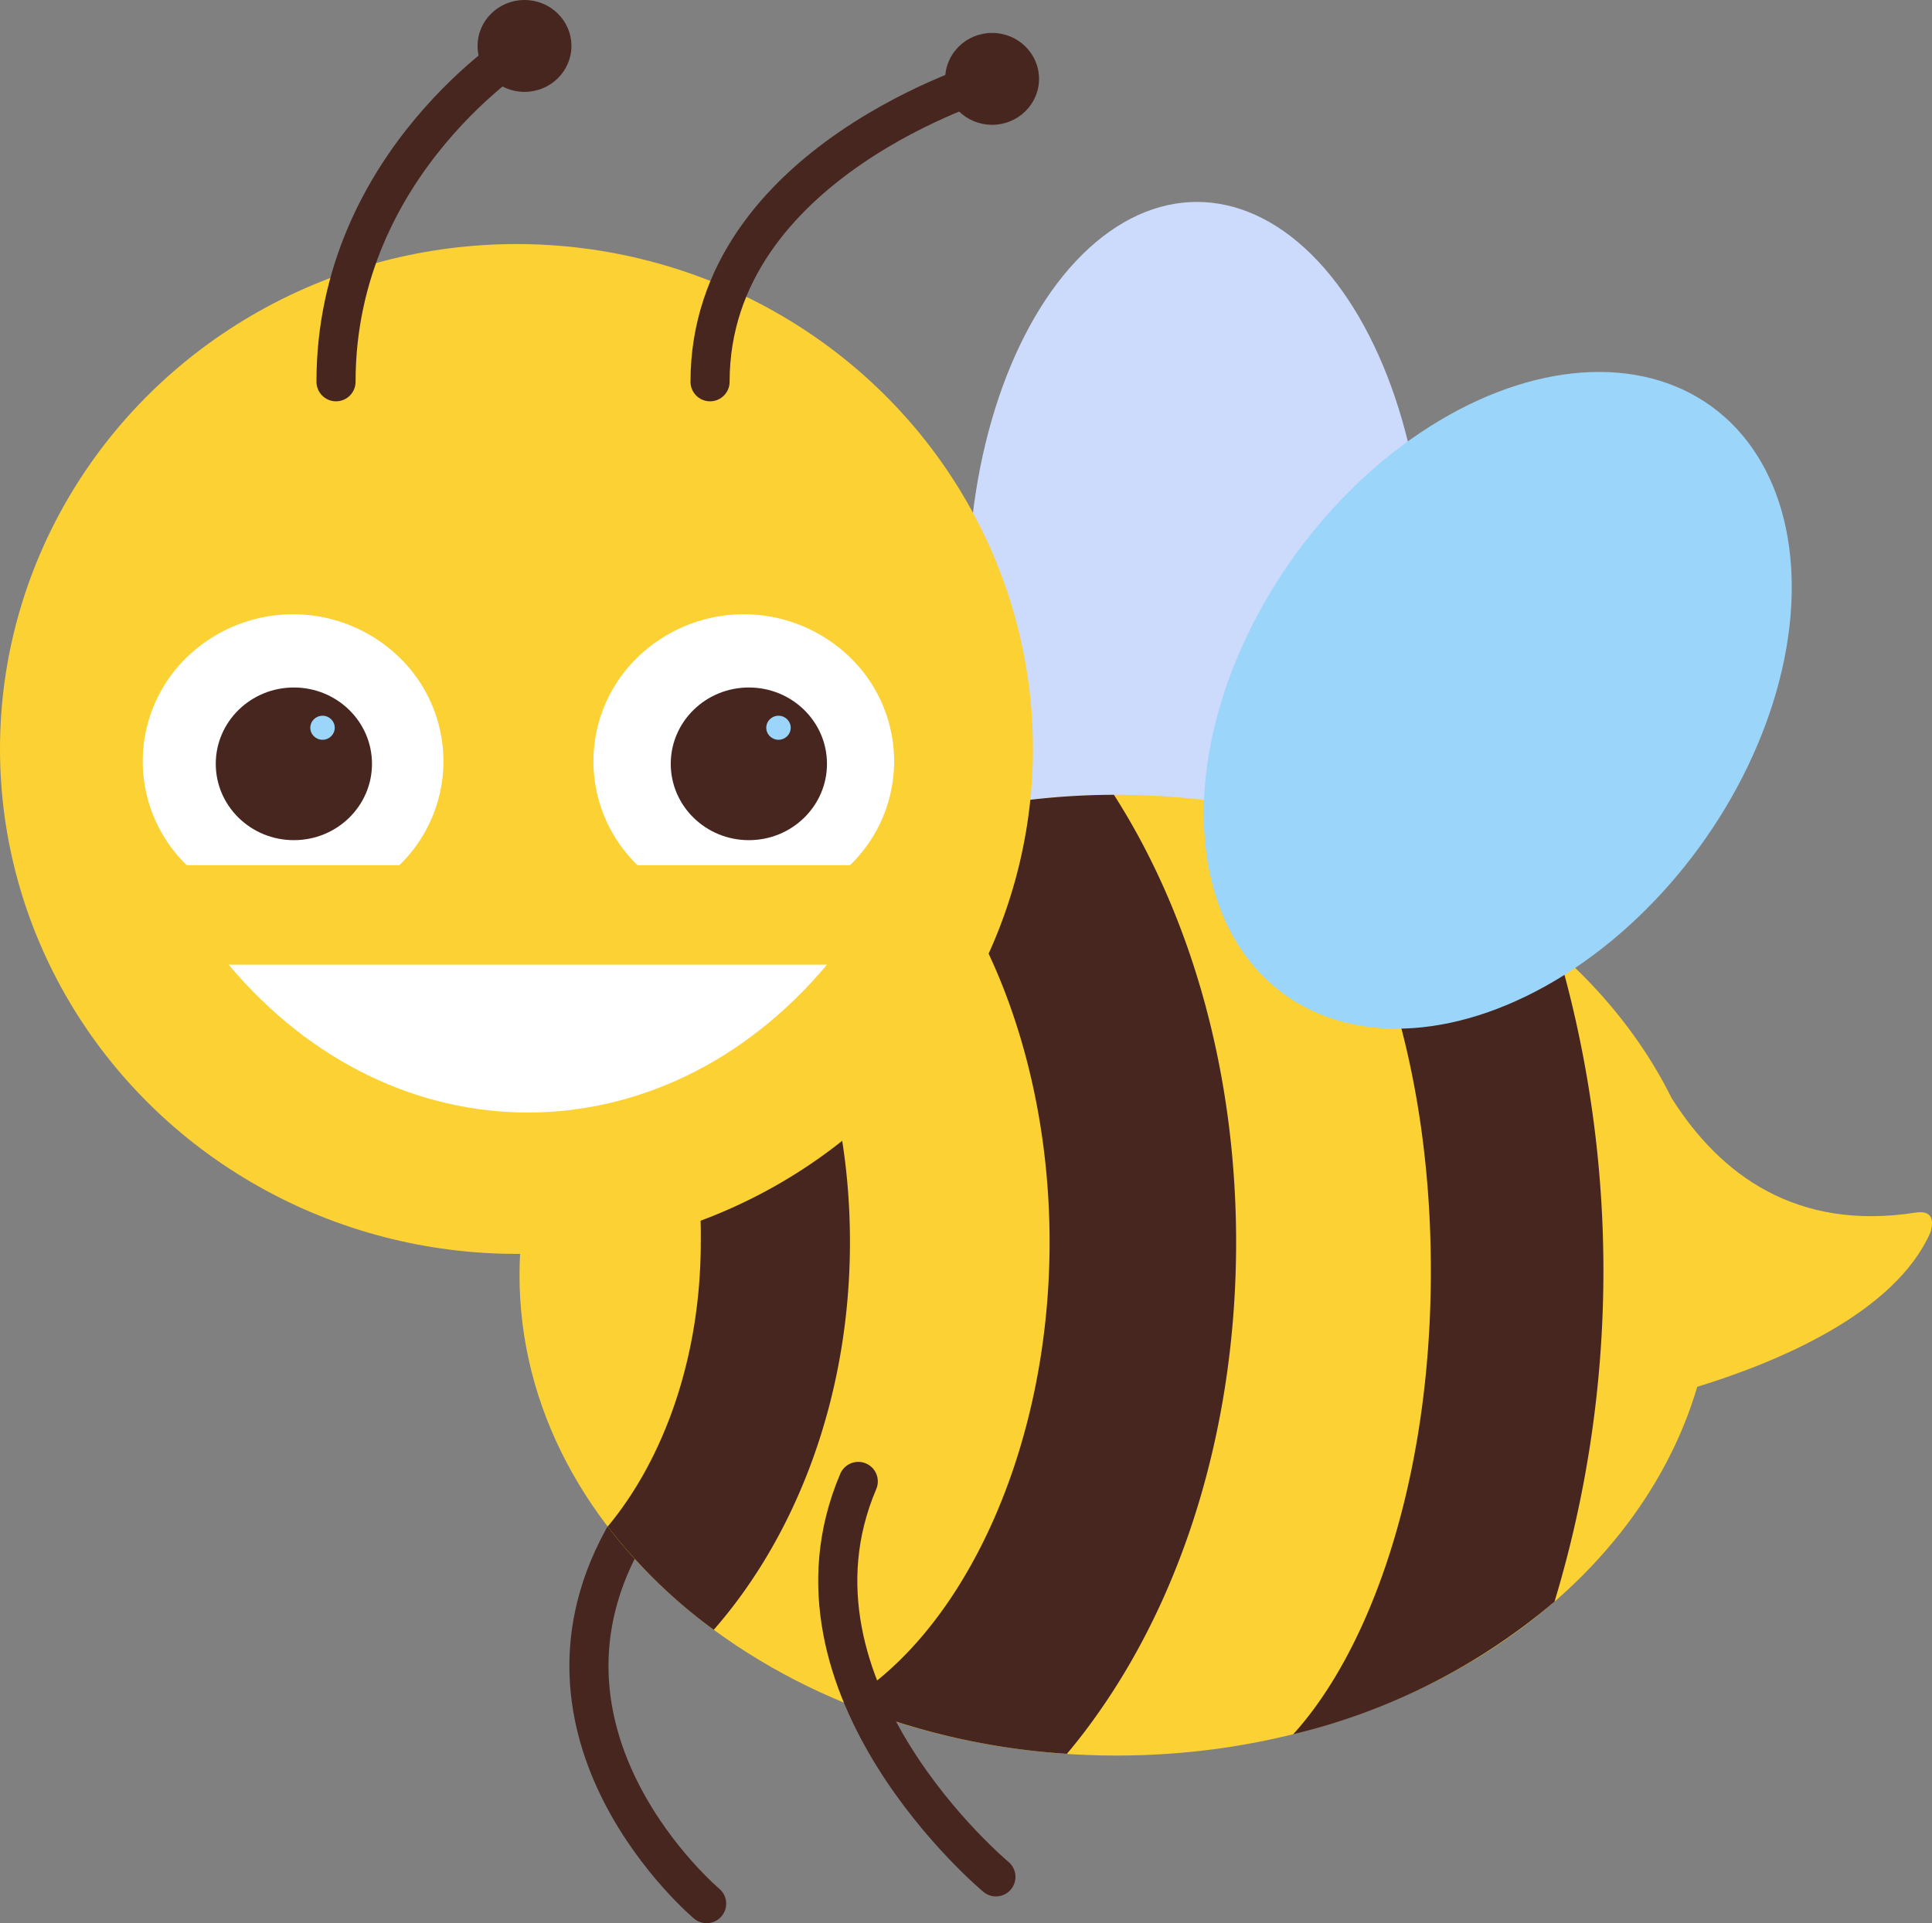 <svg id="Layer_1" data-name="Layer 1" xmlns="http://www.w3.org/2000/svg" viewBox="0 0 197.62 196.78"><rect x="0" y="0" width="197.62" height="196.78" fill="#808080" stroke="none"/><defs><style>.cls-1{fill:none;stroke:#47261f;stroke-linecap:round;stroke-miterlimit:10;stroke-width:4px;}.cls-2{fill:#ccdafc;}.cls-3{fill:#fcd133;}.cls-4{fill:#47261f;}.cls-5{fill:#9cd5fa;}.cls-6{fill:#fff;}</style></defs><path class="cls-1" d="M223.84,346.32s-20.5-17.22-8-38.29" transform="translate(-151.56 -151.55)"/><ellipse class="cls-2" cx="122.43" cy="60.71" rx="23.41" ry="40.05"/><path class="cls-3" d="M347.48,275.62c-12.09,1.88-19.89-3.78-24.87-11.62l-.05-.07c-9-18.19-31-31.06-56.78-31.06-33.73,0-61.08,22-61.08,49.15s27.35,49.15,61.08,49.15c28.84,0,53-16.09,59.39-37.73,8-2.46,20.21-7.46,23.86-15.83C349.39,276.39,349.21,275.35,347.48,275.62Z" transform="translate(-151.56 -151.55)"/><path class="cls-4" d="M228,243.41a56.28,56.28,0,0,0-11.65,9.74,48,48,0,0,1,6.89,25.49c0,11.66-3.7,22.1-9.52,29.1a53.63,53.63,0,0,0,10.85,10.56c8.55-9.78,13.93-23.94,13.93-39.66C238.51,265.15,234.54,252.82,228,243.41Z" transform="translate(-151.56 -151.55)"/><path class="cls-4" d="M310.93,248.93a64.11,64.11,0,0,0-26.09-13.61c7.33,8.9,13.08,25.5,13.08,46.25,0,21.69-6.29,38.85-14.08,47.42a64.58,64.58,0,0,0,26.73-13.57,117.1,117.1,0,0,0,.36-66.49Z" transform="translate(-151.56 -151.55)"/><path class="cls-4" d="M278,278.64c0-17-4.43-33.16-12.5-45.77a74.31,74.31,0,0,0-21.65,3.27c9,9,15.07,24.85,15.07,42.5,0,21.29-8.86,40-20.94,47.15a72.19,72.19,0,0,0,22.71,5.2q1.85-2.19,3.54-4.65C273.13,313.47,278,296.53,278,278.64Z" transform="translate(-151.56 -151.55)"/><ellipse class="cls-5" cx="304.01" cy="223.44" rx="37.1" ry="25.46" transform="matrix(0.59, -0.81, 0.81, 0.59, -207.15, 186.07)"/><path class="cls-1" d="M253.43,343.58s-23.12-19.25-14.08-40.46" transform="translate(-151.56 -151.55)"/><ellipse class="cls-3" cx="52.83" cy="76.63" rx="52.83" ry="51.66"/><path class="cls-6" d="M236.15,250.25c-16.9,20.17-44.3,20.17-61.2,0Z" transform="translate(-151.56 -151.55)"/><path class="cls-6" d="M170.66,240.07a14.81,14.81,0,0,1,0-21.26,15.61,15.61,0,0,1,21.75,0,14.79,14.79,0,0,1,0,21.26" transform="translate(-151.56 -151.55)"/><path class="cls-6" d="M216.77,240.07a14.79,14.79,0,0,1,0-21.26,15.6,15.6,0,0,1,21.74,0,14.79,14.79,0,0,1,0,21.26" transform="translate(-151.56 -151.55)"/><ellipse class="cls-4" cx="30.06" cy="78.15" rx="7.99" ry="7.81"/><ellipse class="cls-4" cx="76.6" cy="78.15" rx="7.99" ry="7.81"/><path class="cls-1" d="M253,159.61s-28.81,8.46-28.81,31" transform="translate(-151.56 -151.55)"/><ellipse class="cls-4" cx="101.48" cy="8.07" rx="4.8" ry="4.7"/><path class="cls-1" d="M205.21,156.24s-19.28,11.83-19.28,34.37" transform="translate(-151.56 -151.55)"/><ellipse class="cls-4" cx="53.65" cy="4.7" rx="4.8" ry="4.7"/><ellipse class="cls-5" cx="32.99" cy="74.46" rx="1.25" ry="1.23"/><ellipse class="cls-5" cx="79.63" cy="74.46" rx="1.25" ry="1.23"/></svg>